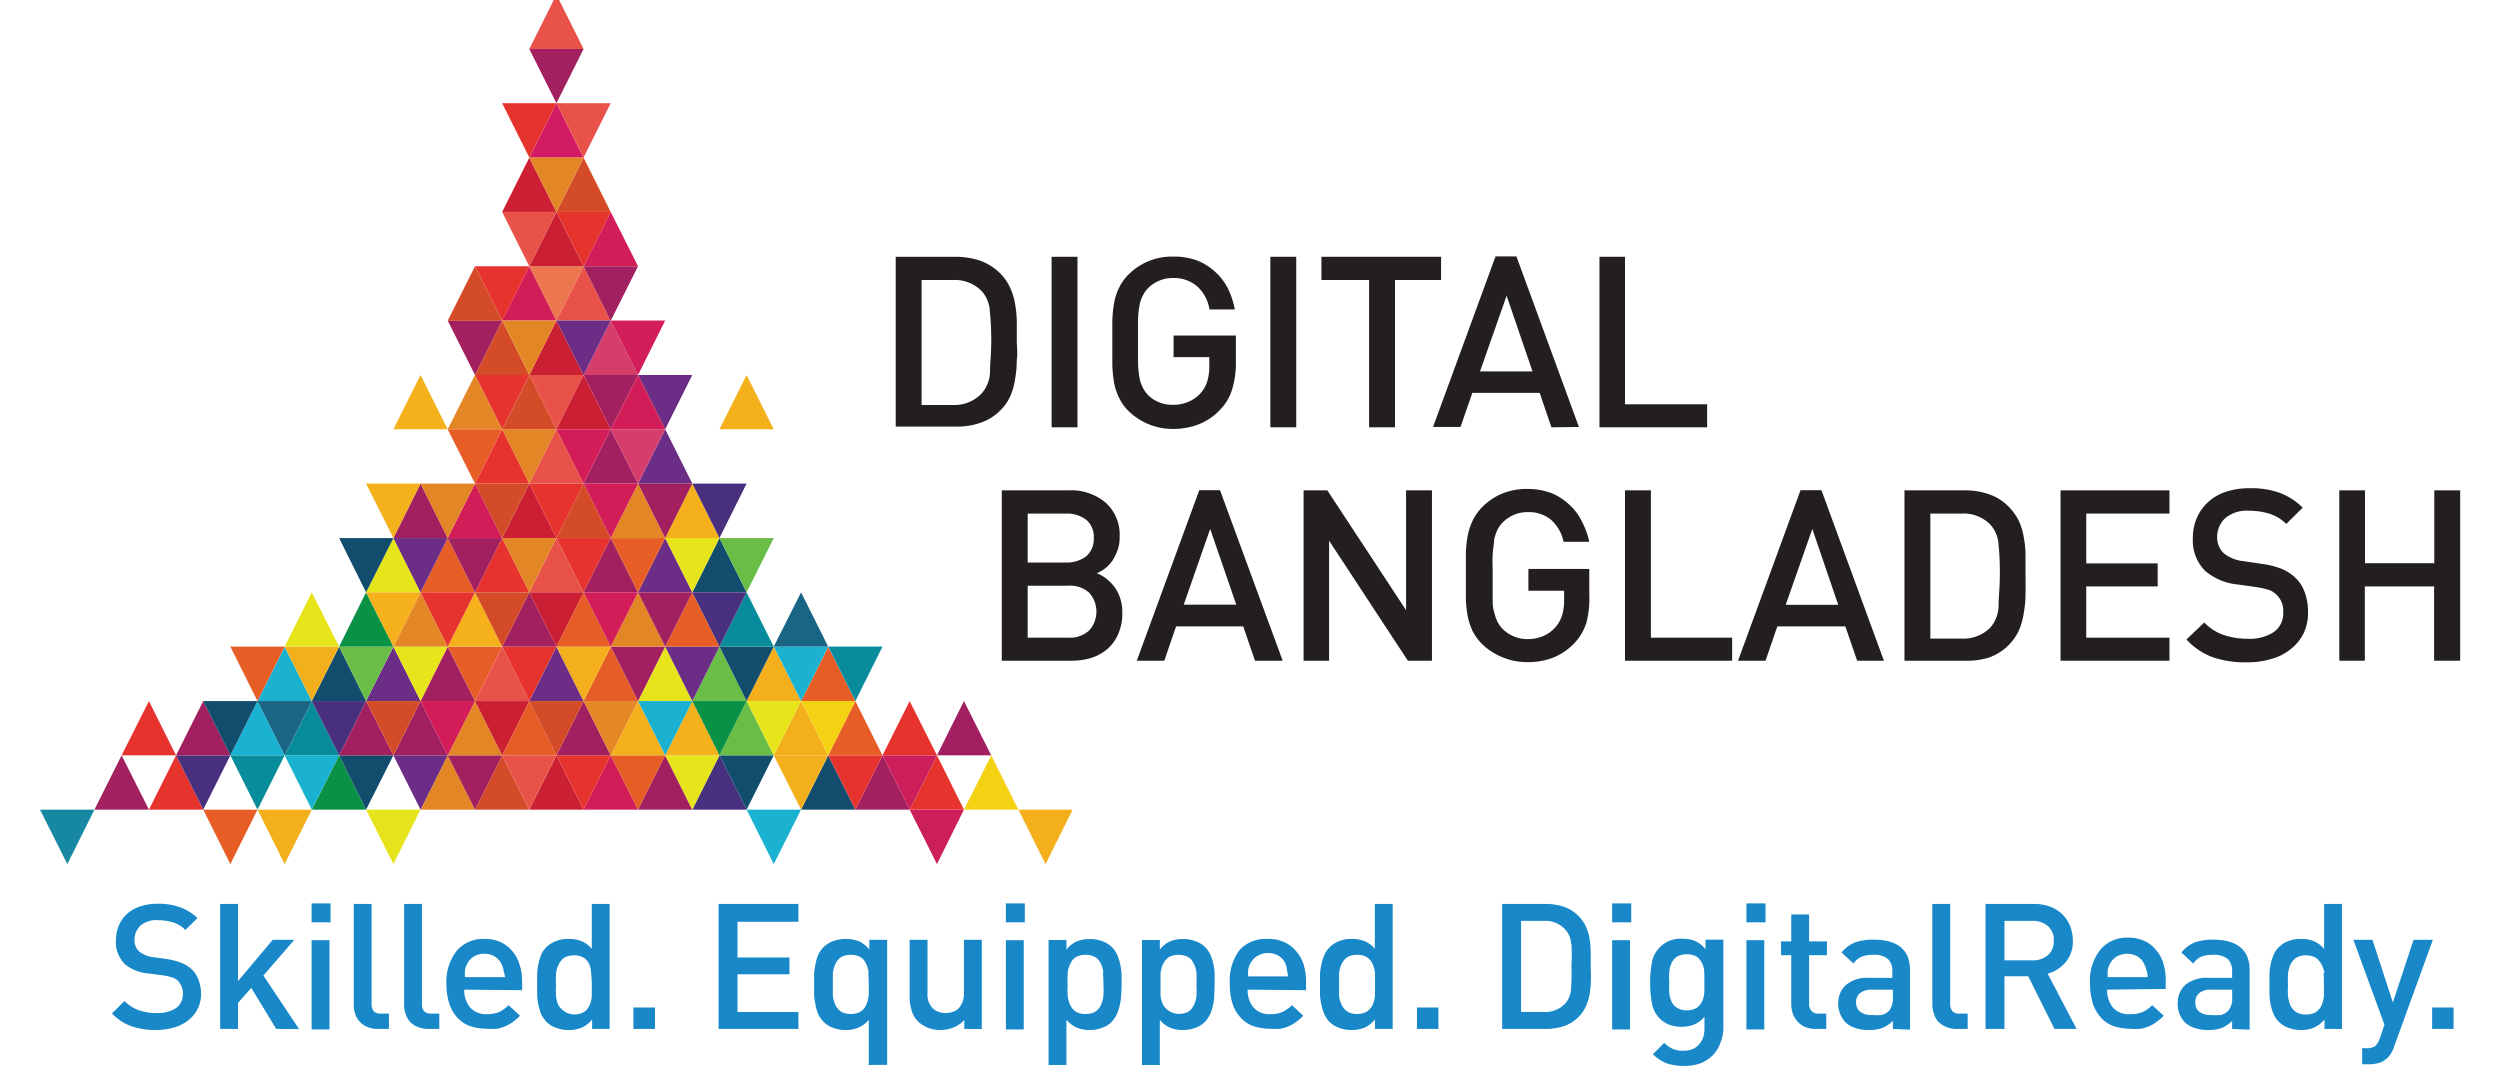 <svg id="Layer_1" data-name="Layer 1" xmlns="http://www.w3.org/2000/svg" viewBox="0 0 140 60"><defs><style>.cls-1{fill:#1788a1;}.cls-2{fill:#a21f60;}.cls-3{fill:#e6332e;}.cls-4{fill:#e65d25;}.cls-5{fill:#f4b01c;}.cls-6{fill:#099146;}.cls-7{fill:#e6e41a;}.cls-8{fill:#e38625;}.cls-9{fill:#d44c27;}.cls-10{fill:#cb2034;}.cls-11{fill:#d21d58;}.cls-12{fill:#48307e;}.cls-13{fill:#1bb2d1;}.cls-14{fill:#124d6e;}.cls-15{fill:#cc1e5a;}.cls-16{fill:#f3d214;}.cls-17{fill:#6abd46;}.cls-18{fill:#f4b11b;}.cls-19{fill:#e95249;}.cls-20{fill:#6c2d86;}.cls-21{fill:#088c9b;}.cls-22{fill:#1a6484;}.cls-23{fill:#d53d6a;}.cls-24{fill:#ec774f;}.cls-25{fill:#d31b65;}.cls-26{fill:#231f20;}.cls-27{fill:#1888c9;}</style></defs><polygon class="cls-1" points="3.77 48.39 3.77 48.39 2.24 45.34 5.29 45.34 3.77 48.39"/><polygon class="cls-2" points="6.81 42.3 6.81 42.3 8.34 45.34 5.29 45.34 6.81 42.3"/><polygon class="cls-3" points="9.86 42.3 9.86 42.3 11.38 45.34 8.34 45.34 9.86 42.3"/><polygon class="cls-4" points="12.9 48.39 12.9 48.39 11.38 45.34 14.42 45.34 12.9 48.39"/><polygon class="cls-5" points="15.94 48.39 15.94 48.39 14.42 45.34 17.46 45.34 15.94 48.39"/><polygon class="cls-6" points="18.99 42.3 18.99 42.3 20.5 45.34 17.46 45.34 18.99 42.3"/><polygon class="cls-7" points="22.03 48.39 22.03 48.39 20.5 45.34 23.55 45.34 22.03 48.39"/><polygon class="cls-8" points="25.07 42.3 25.07 42.3 26.6 45.34 23.55 45.34 25.07 42.3"/><polygon class="cls-9" points="28.12 42.3 28.12 42.3 29.64 45.34 26.6 45.34 28.12 42.3"/><polygon class="cls-10" points="31.16 42.3 31.16 42.3 32.68 45.34 29.64 45.34 31.16 42.3"/><polygon class="cls-11" points="34.2 42.3 34.2 42.3 35.73 45.34 32.68 45.34 34.2 42.3"/><polygon class="cls-2" points="37.25 42.3 37.25 42.3 38.77 45.34 35.73 45.34 37.25 42.3"/><polygon class="cls-12" points="40.29 42.3 40.29 42.3 41.81 45.34 38.77 45.34 40.29 42.3"/><polygon class="cls-13" points="43.33 48.39 43.33 48.39 41.81 45.34 44.86 45.34 43.33 48.39"/><polygon class="cls-14" points="46.38 42.3 46.38 42.3 47.9 45.34 44.86 45.34 46.38 42.3"/><polygon class="cls-2" points="49.42 42.3 49.42 42.3 50.94 45.34 47.9 45.34 49.42 42.3"/><polygon class="cls-15" points="52.47 48.39 52.47 48.39 50.94 45.34 53.98 45.34 52.47 48.39"/><polygon class="cls-3" points="52.47 42.3 52.47 42.3 53.98 45.34 50.94 45.34 52.47 42.3"/><polygon class="cls-16" points="55.51 42.3 55.51 42.3 57.03 45.34 53.98 45.34 55.51 42.3"/><polygon class="cls-5" points="58.55 48.39 58.55 48.39 57.03 45.34 60.07 45.34 58.55 48.39"/><polygon class="cls-2" points="53.98 39.26 53.98 39.26 52.47 42.3 55.51 42.3 53.98 39.26"/><polygon class="cls-15" points="50.94 45.34 50.94 45.34 52.47 42.3 49.42 42.3 50.94 45.34"/><polygon class="cls-3" points="50.94 39.26 50.94 39.26 49.42 42.3 52.47 42.3 50.94 39.26"/><polygon class="cls-3" points="47.9 45.34 47.9 45.34 49.42 42.3 46.38 42.3 47.9 45.34"/><polygon class="cls-4" points="47.9 39.26 47.9 39.26 46.38 42.3 49.42 42.3 47.9 39.26"/><polygon class="cls-5" points="44.86 45.34 44.86 45.34 46.38 42.3 43.33 42.3 44.86 45.34"/><polygon class="cls-5" points="44.86 39.26 44.86 39.26 43.33 42.3 46.38 42.3 44.86 39.26"/><polygon class="cls-14" points="41.81 45.34 41.81 45.34 43.33 42.3 40.29 42.3 41.81 45.34"/><polygon class="cls-17" points="41.81 39.26 41.81 39.26 40.29 42.3 43.33 42.3 41.81 39.26"/><polygon class="cls-7" points="38.77 45.34 38.77 45.34 40.29 42.3 37.25 42.3 38.77 45.34"/><polygon class="cls-18" points="38.77 39.26 38.77 39.26 37.25 42.3 40.29 42.3 38.77 39.26"/><polygon class="cls-4" points="35.73 45.34 35.73 45.34 37.25 42.3 34.2 42.3 35.73 45.34"/><polygon class="cls-5" points="35.73 39.26 35.73 39.26 34.2 42.3 37.25 42.3 35.73 39.26"/><polygon class="cls-3" points="32.68 45.34 32.68 45.34 34.2 42.3 31.16 42.3 32.68 45.34"/><polygon class="cls-2" points="32.68 39.26 32.68 39.26 31.16 42.3 34.2 42.3 32.68 39.26"/><polygon class="cls-19" points="29.64 45.34 29.64 45.34 31.16 42.3 28.12 42.3 29.64 45.34"/><polygon class="cls-4" points="29.64 39.26 29.64 39.26 28.12 42.3 31.16 42.3 29.64 39.26"/><polygon class="cls-2" points="26.6 45.34 26.6 45.34 28.12 42.3 25.07 42.3 26.6 45.34"/><polygon class="cls-8" points="26.6 39.26 26.6 39.26 25.07 42.3 28.12 42.3 26.6 39.26"/><polygon class="cls-20" points="23.55 45.34 23.55 45.34 25.07 42.3 22.03 42.3 23.55 45.34"/><polygon class="cls-2" points="23.55 39.26 23.55 39.26 22.03 42.3 25.07 42.3 23.55 39.26"/><polygon class="cls-14" points="20.5 45.34 20.5 45.34 22.03 42.3 18.99 42.3 20.5 45.34"/><polygon class="cls-2" points="20.5 39.26 20.5 39.26 18.99 42.3 22.03 42.3 20.5 39.26"/><polygon class="cls-13" points="17.46 45.34 17.46 45.34 18.99 42.3 15.94 42.3 17.46 45.34"/><polygon class="cls-21" points="17.46 39.26 17.46 39.26 15.94 42.3 18.99 42.3 17.46 39.26"/><polygon class="cls-21" points="14.42 45.34 14.42 45.34 15.94 42.3 12.9 42.3 14.42 45.34"/><polygon class="cls-13" points="14.42 39.26 14.42 39.26 12.9 42.3 15.94 42.3 14.42 39.26"/><polygon class="cls-12" points="11.38 45.34 11.38 45.34 12.9 42.3 9.86 42.3 11.38 45.34"/><polygon class="cls-2" points="11.38 39.26 11.38 39.26 9.86 42.3 12.9 42.3 11.38 39.26"/><polygon class="cls-3" points="8.34 39.26 8.34 39.26 6.81 42.3 9.86 42.3 8.34 39.26"/><polygon class="cls-4" points="46.38 36.22 46.38 36.22 47.9 39.26 44.86 39.26 46.38 36.22"/><polygon class="cls-16" points="46.38 42.3 46.38 42.3 44.86 39.26 47.9 39.26 46.38 42.3"/><polygon class="cls-5" points="43.33 36.22 43.33 36.22 44.86 39.26 41.81 39.26 43.33 36.22"/><polygon class="cls-7" points="43.33 42.3 43.33 42.3 41.81 39.26 44.86 39.26 43.33 42.3"/><polygon class="cls-17" points="40.29 36.22 40.29 36.22 41.81 39.26 38.77 39.26 40.29 36.22"/><polygon class="cls-6" points="40.29 42.3 40.29 42.3 38.77 39.26 41.81 39.26 40.29 42.3"/><polygon class="cls-7" points="37.25 36.22 37.25 36.22 38.77 39.26 35.73 39.26 37.25 36.22"/><polygon class="cls-13" points="37.25 42.3 37.25 42.3 35.73 39.26 38.77 39.26 37.25 42.3"/><polygon class="cls-4" points="34.2 36.22 34.2 36.22 35.73 39.26 32.68 39.26 34.2 36.22"/><polygon class="cls-8" points="34.2 42.3 34.2 42.3 32.68 39.26 35.73 39.26 34.2 42.3"/><polygon class="cls-20" points="31.16 36.22 31.16 36.22 32.68 39.26 29.64 39.26 31.16 36.22"/><polygon class="cls-9" points="31.16 42.3 31.16 42.3 29.64 39.26 32.68 39.26 31.16 42.3"/><polygon class="cls-19" points="28.12 36.22 28.12 36.22 29.64 39.26 26.6 39.26 28.12 36.22"/><polygon class="cls-10" points="28.12 42.3 28.12 42.3 26.6 39.26 29.64 39.26 28.12 42.3"/><polygon class="cls-2" points="25.07 36.22 25.07 36.22 26.6 39.26 23.55 39.26 25.07 36.22"/><polygon class="cls-11" points="25.07 42.3 25.07 42.3 23.55 39.26 26.6 39.26 25.07 42.3"/><polygon class="cls-20" points="22.03 36.22 22.03 36.22 23.55 39.26 20.5 39.26 22.03 36.22"/><polygon class="cls-9" points="22.03 42.3 22.03 42.3 20.5 39.26 23.55 39.26 22.03 42.3"/><polygon class="cls-14" points="18.99 36.22 18.99 36.22 20.5 39.26 17.46 39.26 18.99 36.22"/><polygon class="cls-12" points="18.99 42.3 18.99 42.3 17.46 39.26 20.5 39.26 18.99 42.3"/><polygon class="cls-13" points="15.94 36.22 15.94 36.22 17.46 39.26 14.42 39.26 15.94 36.22"/><polygon class="cls-22" points="15.94 42.3 15.94 42.3 14.42 39.26 17.46 39.26 15.94 42.3"/><polygon class="cls-14" points="12.9 42.3 12.9 42.3 11.38 39.26 14.42 39.26 12.9 42.3"/><polygon class="cls-4" points="14.42 39.26 14.42 39.26 12.9 36.21 15.94 36.21 14.42 39.26"/><polygon class="cls-5" points="17.46 39.26 17.46 39.26 15.94 36.21 18.99 36.21 17.46 39.26"/><polygon class="cls-7" points="17.46 33.17 17.46 33.17 18.99 36.21 15.94 36.21 17.46 33.17"/><polygon class="cls-17" points="20.5 39.26 20.5 39.26 18.99 36.21 22.03 36.21 20.5 39.26"/><polygon class="cls-6" points="20.5 33.17 20.5 33.17 22.03 36.21 18.99 36.21 20.5 33.17"/><polygon class="cls-7" points="23.55 39.26 23.55 39.26 22.03 36.21 25.07 36.21 23.55 39.26"/><polygon class="cls-8" points="23.55 33.17 23.55 33.17 25.07 36.21 22.03 36.21 23.55 33.17"/><polygon class="cls-4" points="26.6 39.26 26.6 39.26 25.07 36.21 28.12 36.21 26.6 39.26"/><polygon class="cls-18" points="26.6 33.17 26.6 33.17 28.12 36.21 25.07 36.21 26.6 33.17"/><polygon class="cls-3" points="29.64 39.26 29.64 39.26 28.12 36.21 31.16 36.21 29.64 39.26"/><polygon class="cls-2" points="29.64 33.17 29.64 33.17 31.16 36.21 28.12 36.21 29.64 33.17"/><polygon class="cls-5" points="32.68 39.26 32.68 39.26 31.16 36.21 34.2 36.21 32.68 39.26"/><polygon class="cls-4" points="32.68 33.17 32.68 33.17 34.2 36.21 31.16 36.21 32.68 33.17"/><polygon class="cls-2" points="35.73 39.26 35.73 39.26 34.2 36.21 37.25 36.21 35.73 39.26"/><polygon class="cls-8" points="35.73 33.17 35.73 33.17 37.25 36.21 34.2 36.21 35.73 33.17"/><polygon class="cls-20" points="38.77 39.26 38.77 39.26 37.25 36.21 40.29 36.21 38.77 39.26"/><polygon class="cls-4" points="38.77 33.17 38.77 33.17 40.29 36.21 37.25 36.21 38.77 33.17"/><polygon class="cls-14" points="41.81 39.26 41.81 39.26 40.29 36.21 43.33 36.21 41.81 39.26"/><polygon class="cls-21" points="41.81 33.17 41.81 33.17 43.33 36.21 40.29 36.21 41.81 33.17"/><polygon class="cls-13" points="44.86 39.26 44.86 39.26 43.33 36.21 46.38 36.21 44.86 39.26"/><polygon class="cls-22" points="44.86 33.17 44.86 33.17 46.38 36.21 43.33 36.21 44.86 33.17"/><polygon class="cls-21" points="47.9 39.26 47.9 39.26 46.38 36.21 49.42 36.21 47.9 39.26"/><polygon class="cls-7" points="22.03 30.13 22.03 30.13 20.5 33.17 23.55 33.17 22.03 30.13"/><polygon class="cls-18" points="22.03 36.21 22.03 36.21 23.55 33.17 20.5 33.17 22.03 36.21"/><polygon class="cls-4" points="25.07 30.13 25.07 30.13 23.55 33.17 26.6 33.17 25.07 30.13"/><polygon class="cls-3" points="25.07 36.21 25.07 36.21 26.6 33.17 23.55 33.17 25.07 36.21"/><polygon class="cls-3" points="28.12 30.13 28.12 30.13 26.6 33.17 29.64 33.17 28.12 30.13"/><polygon class="cls-9" points="28.12 36.21 28.12 36.21 29.64 33.17 26.6 33.17 28.12 36.21"/><polygon class="cls-19" points="31.16 30.13 31.16 30.13 29.64 33.17 32.68 33.17 31.16 30.13"/><polygon class="cls-10" points="31.16 36.21 31.16 36.21 32.68 33.17 29.64 33.17 31.16 36.21"/><polygon class="cls-2" points="34.2 30.13 34.2 30.13 32.68 33.17 35.73 33.17 34.2 30.13"/><polygon class="cls-11" points="34.2 36.21 34.2 36.21 35.73 33.17 32.68 33.17 34.2 36.21"/><polygon class="cls-20" points="37.25 30.13 37.25 30.13 35.73 33.17 38.77 33.17 37.25 30.13"/><polygon class="cls-2" points="37.25 36.21 37.25 36.21 38.77 33.17 35.73 33.17 37.25 36.21"/><polygon class="cls-14" points="40.29 30.13 40.29 30.13 38.77 33.17 41.81 33.17 40.29 30.13"/><polygon class="cls-12" points="40.29 36.21 40.29 36.21 41.81 33.17 38.77 33.17 40.29 36.21"/><polygon class="cls-3" points="28.12 24.04 28.12 24.04 26.6 21 29.64 21 28.12 24.04"/><polygon class="cls-9" points="28.12 17.95 28.12 17.95 29.64 21 26.6 21 28.12 17.95"/><polygon class="cls-19" points="31.16 24.04 31.16 24.04 29.64 21 32.68 21 31.16 24.04"/><polygon class="cls-10" points="31.16 17.95 31.16 17.95 32.68 21 29.64 21 31.16 17.95"/><polygon class="cls-2" points="34.2 24.04 34.2 24.04 32.68 21 35.73 21 34.2 24.04"/><polygon class="cls-23" points="34.2 17.95 34.2 17.95 35.73 21 32.68 21 34.2 17.95"/><polygon class="cls-20" points="37.25 24.04 37.25 24.04 35.73 21 38.77 21 37.25 24.04"/><polygon class="cls-2" points="26.6 21 26.6 21 28.12 17.95 25.07 17.95 26.6 21"/><polygon class="cls-11" points="29.64 14.91 29.64 14.91 28.12 17.95 31.16 17.95 29.64 14.91"/><polygon class="cls-8" points="29.64 21 29.64 21 31.16 17.95 28.12 17.95 29.64 21"/><polygon class="cls-19" points="32.68 14.91 32.68 14.91 31.16 17.95 34.2 17.95 32.68 14.91"/><polygon class="cls-20" points="32.68 21 32.68 21 34.2 17.95 31.16 17.95 32.68 21"/><polygon class="cls-11" points="35.73 21 35.73 21 37.25 17.95 34.2 17.95 35.73 21"/><polygon class="cls-17" points="41.81 33.17 41.81 33.17 43.33 30.13 40.29 30.13 41.81 33.17"/><polygon class="cls-7" points="38.77 33.17 38.77 33.17 40.29 30.13 37.25 30.13 38.77 33.17"/><polygon class="cls-18" points="38.77 27.08 38.77 27.08 37.25 30.13 40.29 30.13 38.77 27.08"/><polygon class="cls-4" points="35.73 33.17 35.73 33.17 37.25 30.13 34.2 30.13 35.73 33.17"/><polygon class="cls-8" points="35.73 27.08 35.73 27.08 34.2 30.13 37.25 30.13 35.73 27.08"/><polygon class="cls-3" points="32.68 33.17 32.68 33.17 34.2 30.13 31.16 30.13 32.68 33.17"/><polygon class="cls-9" points="32.68 27.08 32.68 27.08 31.16 30.13 34.2 30.13 32.68 27.08"/><polygon class="cls-8" points="29.64 33.17 29.64 33.17 31.16 30.13 28.12 30.13 29.64 33.17"/><polygon class="cls-10" points="29.64 27.08 29.64 27.08 28.12 30.13 31.16 30.13 29.64 27.08"/><polygon class="cls-2" points="26.6 33.17 26.6 33.17 28.12 30.13 25.07 30.13 26.6 33.17"/><polygon class="cls-11" points="26.6 27.08 26.6 27.08 25.07 30.13 28.12 30.13 26.6 27.08"/><polygon class="cls-20" points="23.55 33.17 23.55 33.17 25.07 30.13 22.03 30.13 23.55 33.17"/><polygon class="cls-2" points="23.55 27.08 23.55 27.08 22.03 30.13 25.07 30.13 23.55 27.08"/><polygon class="cls-14" points="20.5 33.17 20.5 33.17 22.03 30.13 18.99 30.13 20.5 33.17"/><polygon class="cls-18" points="22.03 30.13 22.03 30.13 23.55 27.08 20.5 27.08 22.03 30.13"/><polygon class="cls-8" points="25.07 30.13 25.07 30.13 26.6 27.08 23.55 27.08 25.07 30.13"/><polygon class="cls-3" points="28.12 24.04 28.12 24.04 26.6 27.08 29.64 27.08 28.12 24.04"/><polygon class="cls-9" points="28.12 30.13 28.12 30.13 29.64 27.08 26.6 27.08 28.12 30.13"/><polygon class="cls-19" points="31.16 24.04 31.16 24.04 29.64 27.08 32.68 27.08 31.16 24.04"/><polygon class="cls-3" points="31.16 30.13 31.16 30.13 32.68 27.08 29.64 27.08 31.16 30.13"/><polygon class="cls-2" points="34.2 24.04 34.2 24.04 32.68 27.08 35.73 27.08 34.2 24.04"/><polygon class="cls-11" points="34.2 30.13 34.2 30.13 35.73 27.08 32.68 27.08 34.2 30.13"/><polygon class="cls-20" points="37.25 24.04 37.25 24.04 35.73 27.08 38.77 27.08 37.25 24.04"/><polygon class="cls-2" points="37.25 30.13 37.25 30.13 38.77 27.08 35.73 27.08 37.25 30.13"/><polygon class="cls-12" points="40.29 30.13 40.29 30.13 41.81 27.08 38.77 27.08 40.29 30.13"/><polygon class="cls-18" points="23.55 21 23.55 21 25.07 24.04 22.03 24.04 23.55 21"/><polygon class="cls-18" points="41.81 21 41.81 21 43.33 24.04 40.29 24.04 41.81 21"/><polygon class="cls-4" points="26.6 27.08 26.6 27.08 25.07 24.04 28.12 24.04 26.6 27.08"/><polygon class="cls-8" points="26.6 21 26.6 21 28.12 24.04 25.07 24.04 26.6 21"/><polygon class="cls-8" points="29.64 27.08 29.64 27.08 28.12 24.04 31.16 24.04 29.64 27.08"/><polygon class="cls-9" points="29.64 21 29.64 21 31.16 24.04 28.12 24.04 29.64 21"/><polygon class="cls-11" points="32.68 27.08 32.68 27.08 31.16 24.04 34.2 24.04 32.68 27.08"/><polygon class="cls-10" points="32.68 21 32.68 21 34.2 24.04 31.16 24.04 32.68 21"/><polygon class="cls-23" points="35.73 27.08 35.73 27.08 34.2 24.04 37.25 24.04 35.73 27.08"/><polygon class="cls-11" points="35.73 21 35.73 21 37.25 24.04 34.2 24.04 35.73 21"/><polygon class="cls-3" points="28.12 17.96 28.12 17.96 26.6 14.91 29.64 14.91 28.12 17.96"/><polygon class="cls-9" points="26.6 14.91 26.6 14.91 28.12 17.96 25.07 17.96 26.6 14.91"/><polygon class="cls-24" points="31.16 17.96 31.16 17.96 29.64 14.91 32.68 14.91 31.16 17.96"/><polygon class="cls-10" points="31.16 11.87 31.16 11.87 32.68 14.91 29.64 14.91 31.16 11.87"/><polygon class="cls-2" points="34.2 17.96 34.2 17.96 32.68 14.91 35.73 14.91 34.2 17.96"/><polygon class="cls-11" points="34.2 11.87 34.2 11.87 35.73 14.91 32.68 14.91 34.2 11.87"/><polygon class="cls-3" points="32.68 14.91 32.68 14.91 34.2 11.87 31.16 11.87 32.68 14.91"/><polygon class="cls-9" points="32.68 8.83 32.68 8.83 31.16 11.87 34.2 11.87 32.68 8.83"/><polygon class="cls-19" points="29.64 14.91 29.64 14.91 31.16 11.87 28.12 11.87 29.64 14.91"/><polygon class="cls-10" points="29.64 8.83 29.64 8.83 28.12 11.87 31.16 11.87 29.64 8.83"/><polygon class="cls-25" points="31.16 5.78 31.16 5.78 32.68 8.83 29.64 8.83 31.16 5.78"/><polygon class="cls-8" points="31.16 11.87 31.16 11.87 29.64 8.83 32.68 8.83 31.16 11.87"/><polygon class="cls-3" points="29.64 8.82 29.64 8.82 28.12 5.78 31.16 5.78 29.64 8.82"/><polygon class="cls-19" points="32.68 8.82 32.68 8.82 31.16 5.78 34.2 5.78 32.68 8.82"/><polygon class="cls-19" points="31.16 -0.3 31.16 -0.3 29.64 2.74 32.68 2.74 31.16 -0.3"/><polygon class="cls-2" points="31.16 5.78 31.16 5.78 32.68 2.74 29.64 2.74 31.16 5.78"/><path class="cls-26" d="M62.63,35.48a2.29,2.29,0,0,1-.59.84,2.59,2.59,0,0,1-.92.52A3.82,3.82,0,0,1,60,37H56.1V27.46h3.72a3,3,0,0,1,2.11.7,2.42,2.42,0,0,1,.77,1.91,2.09,2.09,0,0,1-.11.72,3.34,3.34,0,0,1-.29.6,2.16,2.16,0,0,1-.41.44,2.26,2.26,0,0,1-.47.27,2.17,2.17,0,0,1,.53.3,2.57,2.57,0,0,1,.46.47,2.19,2.19,0,0,1,.32.63,2.55,2.55,0,0,1,.12.81A2.87,2.87,0,0,1,62.63,35.48Zm-1.8-6.37a1.77,1.77,0,0,0-1.13-.35H57.55V31.5H59.7a1.77,1.77,0,0,0,1.13-.35,1.26,1.26,0,0,0,.42-1A1.24,1.24,0,0,0,60.83,29.11ZM61,33.2a1.58,1.58,0,0,0-1.17-.4H57.55v2.91h2.28A1.59,1.59,0,0,0,61,35.3a1.58,1.58,0,0,0,0-2.1Z"/><path class="cls-26" d="M70.28,37l-.66-1.92H65.86L65.2,37H63.66l3.5-9.55h1.16L71.83,37Zm-2.51-7.38-1.48,4.24h2.94Z"/><path class="cls-26" d="M78.84,37l-4.41-6.72V37H73V27.46h1.33l4.41,6.71V27.46h1.45V37Z"/><path class="cls-26" d="M88.84,34.87A3,3,0,0,1,88.18,36a3.41,3.41,0,0,1-1.21.83,3.89,3.89,0,0,1-1.42.25,3.65,3.65,0,0,1-1.38-.26A3.57,3.57,0,0,1,83,36.07a2.86,2.86,0,0,1-.54-.74,3.59,3.59,0,0,1-.27-.84,6.07,6.07,0,0,1-.1-1c0-.36,0-.78,0-1.23s0-.87,0-1.25a6.17,6.17,0,0,1,.1-1,3.59,3.59,0,0,1,.27-.84A2.86,2.86,0,0,1,83,28.4a3.48,3.48,0,0,1,1.12-.76,3.66,3.66,0,0,1,1.39-.26,3.84,3.84,0,0,1,1.36.23,3.26,3.26,0,0,1,1,.64,3.11,3.11,0,0,1,.71.94A4.44,4.44,0,0,1,89,30.34H87.56a2.28,2.28,0,0,0-.7-1.23,1.93,1.93,0,0,0-1.31-.43,1.86,1.86,0,0,0-.79.16,2,2,0,0,0-.62.43,1.69,1.69,0,0,0-.29.41,2.73,2.73,0,0,0-.18.55c0,.22-.06.49-.08.8s0,.72,0,1.21,0,.88,0,1.21,0,.59.08.8a2.53,2.53,0,0,0,.18.55,1.69,1.69,0,0,0,.29.41,1.79,1.79,0,0,0,.62.42,1.86,1.86,0,0,0,.79.16,2.29,2.29,0,0,0,.87-.17,2,2,0,0,0,.69-.5,1.93,1.93,0,0,0,.37-.67,3,3,0,0,0,.11-.83v-.54h-2V31.86H89v1.46A5.31,5.31,0,0,1,88.84,34.87Z"/><path class="cls-26" d="M91,37V27.46h1.45v8.25H97V37Z"/><path class="cls-26" d="M104,37l-.66-1.92H99.53L98.87,37H97.33l3.5-9.55H102L105.5,37Zm-2.51-7.38L100,33.87h2.94Z"/><path class="cls-26" d="M113.43,33.23a6.12,6.12,0,0,1-.09,1.05,4.11,4.11,0,0,1-.27,1,2.93,2.93,0,0,1-1.68,1.54A4.09,4.09,0,0,1,110,37h-3.35V27.46H110a4.09,4.09,0,0,1,1.39.22,2.76,2.76,0,0,1,1.08.68,3,3,0,0,1,.6.84,3.76,3.76,0,0,1,.27.94,5.36,5.36,0,0,1,.09,1c0,.34,0,.69,0,1S113.44,32.87,113.43,33.23Zm-1.51-2.73a1.86,1.86,0,0,0-.44-1.1,2.09,2.09,0,0,0-1.62-.64H108.1v7h1.76a2.09,2.09,0,0,0,1.62-.64,1.94,1.94,0,0,0,.44-1.16c0-.5.07-1.08.07-1.74A15.6,15.6,0,0,0,111.92,30.5Z"/><path class="cls-26" d="M115.39,37V27.46h6.1v1.3h-4.66v2.79h4v1.29h-4v2.87h4.66V37Z"/><path class="cls-26" d="M129,35.47a2.56,2.56,0,0,1-.72.88,2.9,2.9,0,0,1-1.08.55,4.65,4.65,0,0,1-1.38.19,5.62,5.62,0,0,1-1.89-.28,3.79,3.79,0,0,1-1.49-1l1-.95a2.69,2.69,0,0,0,1.12.71,4.16,4.16,0,0,0,1.32.2,2.44,2.44,0,0,0,1.46-.38,1.27,1.27,0,0,0,.52-1.09,1.24,1.24,0,0,0-.38-1,1.19,1.19,0,0,0-.4-.26,4.61,4.61,0,0,0-.65-.15l-1.12-.16a3.28,3.28,0,0,1-1.82-.76,2.41,2.41,0,0,1-.69-1.83,2.78,2.78,0,0,1,.22-1.13,2.57,2.57,0,0,1,.63-.89,2.74,2.74,0,0,1,1-.58,4.24,4.24,0,0,1,1.34-.2,4.77,4.77,0,0,1,1.65.25,3.66,3.66,0,0,1,1.31.84l-.92.91a2.39,2.39,0,0,0-1-.59,4,4,0,0,0-1.12-.15,1.86,1.86,0,0,0-1.3.42,1.44,1.44,0,0,0-.45,1.07,1.13,1.13,0,0,0,.1.49,1.05,1.05,0,0,0,.27.4,2.07,2.07,0,0,0,1.07.44l1.09.16a4.71,4.71,0,0,1,1.07.27,2.43,2.43,0,0,1,.71.44,2.05,2.05,0,0,1,.58.84,3.1,3.1,0,0,1,.2,1.12A2.68,2.68,0,0,1,129,35.47Z"/><path class="cls-26" d="M136.31,37V32.84h-3.88V37H131V27.46h1.44v4.08h3.88V27.46h1.45V37Z"/><path class="cls-27" d="M11.07,56.49a1.83,1.83,0,0,1-.53.65,2.35,2.35,0,0,1-.79.4,3.57,3.57,0,0,1-1,.14,4.15,4.15,0,0,1-1.39-.21,2.73,2.73,0,0,1-1.09-.72l.7-.69a2.26,2.26,0,0,0,.82.52,3,3,0,0,0,1,.15,1.82,1.82,0,0,0,1.07-.28.94.94,0,0,0,.38-.79,1,1,0,0,0-.28-.74.92.92,0,0,0-.3-.18,3,3,0,0,0-.47-.11l-.82-.11A2.4,2.4,0,0,1,7,54a1.74,1.74,0,0,1-.51-1.34,2.22,2.22,0,0,1,.16-.82,1.83,1.83,0,0,1,.46-.66,2,2,0,0,1,.74-.42,3,3,0,0,1,1-.15,3.42,3.42,0,0,1,1.21.19,2.78,2.78,0,0,1,1,.61l-.68.67a1.59,1.59,0,0,0-.7-.43,3.06,3.06,0,0,0-.82-.12,1.37,1.37,0,0,0-1,.31,1.11,1.11,0,0,0-.27,1.15,1.08,1.08,0,0,0,.2.29,1.55,1.55,0,0,0,.79.32l.8.11a4.05,4.05,0,0,1,.78.21,1.87,1.87,0,0,1,.53.32,1.49,1.49,0,0,1,.42.62,2.14,2.14,0,0,1,.15.82A1.84,1.84,0,0,1,11.07,56.49Z"/><path class="cls-27" d="M15.47,57.62l-1.4-2.3-.74.84v1.46h-1v-7h1v4.32l1.94-2.31h1.21l-1.73,2,2,3Z"/><path class="cls-27" d="M17.45,51.65V50.59h1.06v1.06Zm0,6v-5h1v5Z"/><path class="cls-27" d="M21.18,57.62a1.46,1.46,0,0,1-.62-.12,1.09,1.09,0,0,1-.42-.29,1.07,1.07,0,0,1-.25-.44,1.57,1.57,0,0,1-.08-.52V50.62h1v5.56a.7.7,0,0,0,.11.44.51.51,0,0,0,.42.14h.44v.86Z"/><path class="cls-27" d="M24,57.62a1.49,1.49,0,0,1-.62-.12,1.21,1.21,0,0,1-.43-.29,1.34,1.34,0,0,1-.24-.44,1.57,1.57,0,0,1-.08-.52V50.62h1v5.56a.7.7,0,0,0,.11.44.52.52,0,0,0,.42.14h.44v.86Z"/><path class="cls-27" d="M26,55.42a1.49,1.49,0,0,0,.33,1,1.16,1.16,0,0,0,.94.37,1.71,1.71,0,0,0,.69-.12,2.07,2.07,0,0,0,.52-.38l.64.59a2.37,2.37,0,0,1-.39.34,1.58,1.58,0,0,1-.42.24,1.73,1.73,0,0,1-.47.15,3.42,3.42,0,0,1-.59,0,3.12,3.12,0,0,1-.88-.13,1.81,1.81,0,0,1-.71-.44,2.15,2.15,0,0,1-.48-.78A3.55,3.55,0,0,1,25,55.12a2.8,2.8,0,0,1,.58-1.88,1.94,1.94,0,0,1,1.54-.66,2.16,2.16,0,0,1,.9.17,1.93,1.93,0,0,1,.66.5,2,2,0,0,1,.41.75,3,3,0,0,1,.15,1v.45Zm2.21-1.07a1.58,1.58,0,0,0-.1-.31,1,1,0,0,0-.38-.46,1.07,1.07,0,0,0-.61-.17,1.12,1.12,0,0,0-.61.17,1,1,0,0,0-.38.46.82.82,0,0,0-.09.31,1.82,1.82,0,0,0,0,.37h2.25A3,3,0,0,0,28.19,54.35Z"/><path class="cls-27" d="M33.16,57.62v-.53a1.61,1.61,0,0,1-.59.46,1.86,1.86,0,0,1-.73.13,1.92,1.92,0,0,1-.69-.12,1.39,1.39,0,0,1-.53-.32,1.88,1.88,0,0,1-.31-.43,4.64,4.64,0,0,1-.16-.53,3.7,3.7,0,0,1-.07-.57c0-.21,0-.4,0-.59s0-.38,0-.57a3.42,3.42,0,0,1,.07-.57,4.1,4.1,0,0,1,.16-.53,1.53,1.53,0,0,1,.31-.43,1.39,1.39,0,0,1,.53-.32,1.65,1.65,0,0,1,.68-.12,1.82,1.82,0,0,1,.72.12,1.41,1.41,0,0,1,.59.44V50.62h1v7Zm-.06-3.13A1.32,1.32,0,0,0,33,54a.81.81,0,0,0-.31-.37,1.08,1.08,0,0,0-.54-.13,1.09,1.09,0,0,0-.55.13,1,1,0,0,0-.31.37,1.32,1.32,0,0,0-.15.52,4.26,4.26,0,0,0,0,.63,4.4,4.4,0,0,0,0,.64,1.43,1.43,0,0,0,.15.53,1.06,1.06,0,0,0,1.4.36.83.83,0,0,0,.31-.36,1.43,1.43,0,0,0,.14-.53c0-.2,0-.42,0-.64A6.26,6.26,0,0,0,33.1,54.49Z"/><path class="cls-27" d="M35.47,57.62v-1.2h1.21v1.2Z"/><path class="cls-27" d="M40.24,57.62v-7h4.47v1H41.3v2h2.91v.94H41.3v2.11h3.41v.95Z"/><path class="cls-27" d="M48.65,59.64V57.11a1.43,1.43,0,0,1-.59.44,1.8,1.8,0,0,1-.71.13,1.88,1.88,0,0,1-.69-.12,1.35,1.35,0,0,1-.52-.32,1.62,1.62,0,0,1-.31-.43,2.49,2.49,0,0,1-.16-.53,3.72,3.72,0,0,1-.08-.57c0-.21,0-.4,0-.59s0-.38,0-.57a3.4,3.4,0,0,1,.08-.57,2.33,2.33,0,0,1,.16-.53,1.46,1.46,0,0,1,.83-.75,2.13,2.13,0,0,1,1.41,0,1.53,1.53,0,0,1,.61.47v-.54h1v7Zm0-5.15a1.78,1.78,0,0,0-.15-.52.81.81,0,0,0-.31-.37,1.08,1.08,0,0,0-.54-.13,1.09,1.09,0,0,0-.55.13.87.87,0,0,0-.31.37,1.52,1.52,0,0,0-.15.52q0,.3,0,.63c0,.22,0,.44,0,.64a1.65,1.65,0,0,0,.15.53.9.9,0,0,0,.31.36,1,1,0,0,0,.55.13,1,1,0,0,0,.54-.13.83.83,0,0,0,.31-.36,2,2,0,0,0,.15-.53c0-.2,0-.42,0-.64S48.64,54.69,48.62,54.49Z"/><path class="cls-27" d="M54,57.62v-.5a1.59,1.59,0,0,1-.61.42,1.92,1.92,0,0,1-.72.14,1.78,1.78,0,0,1-1.23-.45,1.48,1.48,0,0,1-.39-.64,2.65,2.65,0,0,1-.11-.77V52.63h1v3a1.08,1.08,0,0,0,.3.84,1,1,0,0,0,.71.26,1.23,1.23,0,0,0,.39-.06.83.83,0,0,0,.34-.2,1.23,1.23,0,0,0,.22-.35,1.48,1.48,0,0,0,.08-.49v-3h1v5Z"/><path class="cls-27" d="M56.33,51.65V50.59h1.06v1.06Zm0,6v-5h1v5Z"/><path class="cls-27" d="M62.79,55.71a3.72,3.72,0,0,1-.08.57,3.27,3.27,0,0,1-.17.53,1.84,1.84,0,0,1-.3.43,1.39,1.39,0,0,1-.53.32,1.83,1.83,0,0,1-.68.12,1.78,1.78,0,0,1-.72-.13,1.65,1.65,0,0,1-.59-.44v2.53h-1v-7h1v.54a1.5,1.5,0,0,1,.6-.47,1.78,1.78,0,0,1,.72-.12,1.73,1.73,0,0,1,.69.12,1.47,1.47,0,0,1,.53.32,1.5,1.5,0,0,1,.3.43,3,3,0,0,1,.17.53,3.4,3.4,0,0,1,.08.57c0,.19,0,.39,0,.57S62.8,55.5,62.79,55.71Zm-1-1.22a1.52,1.52,0,0,0-.14-.52.87.87,0,0,0-.31-.37,1.12,1.12,0,0,0-.55-.13,1.15,1.15,0,0,0-.55.13.85.85,0,0,0-.3.37,1.32,1.32,0,0,0-.15.52,4.26,4.26,0,0,0,0,.63,4.4,4.4,0,0,0,0,.64,1.43,1.43,0,0,0,.15.53.88.88,0,0,0,.3.36,1,1,0,0,0,.55.13,1,1,0,0,0,.55-.13.9.9,0,0,0,.31-.36,1.65,1.65,0,0,0,.14-.53,4.43,4.43,0,0,0,0-.64A4.29,4.29,0,0,0,61.76,54.49Z"/><path class="cls-27" d="M68,55.71a2.78,2.78,0,0,1-.07.57,2.52,2.52,0,0,1-.17.53,1.84,1.84,0,0,1-.3.43,1.43,1.43,0,0,1-.52.32,1.92,1.92,0,0,1-.69.12,1.78,1.78,0,0,1-.72-.13,1.47,1.47,0,0,1-.58-.44v2.53h-1v-7h1v.54a1.48,1.48,0,0,1,.59-.47,1.75,1.75,0,0,1,.72-.12,1.73,1.73,0,0,1,.69.12,1.39,1.39,0,0,1,.53.32,1.5,1.5,0,0,1,.3.43,2.34,2.34,0,0,1,.17.53,2.62,2.62,0,0,1,.07.57c0,.19,0,.39,0,.57S68,55.5,68,55.71Zm-1-1.22a1.18,1.18,0,0,0-.15-.52.79.79,0,0,0-.3-.37,1.23,1.23,0,0,0-1.1,0,1,1,0,0,0-.31.37,1.78,1.78,0,0,0-.15.52c0,.2,0,.41,0,.63s0,.44,0,.64a2,2,0,0,0,.15.53,1.07,1.07,0,0,0,1.41.36.81.81,0,0,0,.3-.36,1.26,1.26,0,0,0,.15-.53,4.43,4.43,0,0,0,0-.64A4.29,4.29,0,0,0,67,54.49Z"/><path class="cls-27" d="M69.87,55.42a1.44,1.44,0,0,0,.33,1,1.14,1.14,0,0,0,.93.37,1.64,1.64,0,0,0,.69-.12,2.11,2.11,0,0,0,.53-.38l.63.59a2.37,2.37,0,0,1-.39.34,1.52,1.52,0,0,1-.41.24,1.8,1.8,0,0,1-.48.15,3.39,3.39,0,0,1-.58,0,3.06,3.06,0,0,1-.88-.13,1.74,1.74,0,0,1-.71-.44,2,2,0,0,1-.49-.78,3.57,3.57,0,0,1-.17-1.21,2.8,2.8,0,0,1,.57-1.88A2,2,0,0,1,71,52.58a2.13,2.13,0,0,1,.9.17,1.87,1.87,0,0,1,.67.5A2.17,2.17,0,0,1,73,54a3.29,3.29,0,0,1,.14,1v.45Zm2.2-1.07A1.11,1.11,0,0,0,72,54a1,1,0,0,0-.37-.46,1.1,1.1,0,0,0-.62-.17,1.08,1.08,0,0,0-.6.17A.94.94,0,0,0,70,54a.86.86,0,0,0-.1.31,1.9,1.9,0,0,0,0,.37h2.24A3,3,0,0,0,72.07,54.35Z"/><path class="cls-27" d="M77,57.62v-.53a1.61,1.61,0,0,1-.59.46,1.81,1.81,0,0,1-.72.13,1.92,1.92,0,0,1-.69-.12,1.38,1.38,0,0,1-.83-.75,2.52,2.52,0,0,1-.17-.53,3.72,3.72,0,0,1-.08-.57c0-.21,0-.4,0-.59s0-.38,0-.57A3.4,3.4,0,0,1,74,54a2.34,2.34,0,0,1,.17-.53,1.19,1.19,0,0,1,.3-.43A1.43,1.43,0,0,1,75,52.7a1.7,1.7,0,0,1,.69-.12,1.73,1.73,0,0,1,.71.12,1.35,1.35,0,0,1,.59.44V50.62h1v7ZM77,54.49a1.52,1.52,0,0,0-.14-.52.89.89,0,0,0-.32-.37,1.05,1.05,0,0,0-.54-.13,1,1,0,0,0-.54.13.89.89,0,0,0-.32.37,1.32,1.32,0,0,0-.15.52q0,.3,0,.63c0,.22,0,.44,0,.64a1.43,1.43,0,0,0,.15.53.93.93,0,0,0,.32.36.94.94,0,0,0,.54.13,1,1,0,0,0,.54-.13.93.93,0,0,0,.32-.36,1.65,1.65,0,0,0,.14-.53c0-.2,0-.42,0-.64S77,54.69,77,54.49Z"/><path class="cls-27" d="M79.35,57.62v-1.2h1.2v1.2Z"/><path class="cls-27" d="M89.09,54.85a6.48,6.48,0,0,1-.06.77,3,3,0,0,1-.21.71,2,2,0,0,1-.43.63,2.13,2.13,0,0,1-.8.5,3.19,3.19,0,0,1-1,.16H84.12v-7h2.46a3.19,3.19,0,0,1,1,.16,2.13,2.13,0,0,1,.8.5,2.06,2.06,0,0,1,.43.61,2.89,2.89,0,0,1,.21.69,6,6,0,0,1,.06.73c0,.25,0,.5,0,.76S89.1,54.58,89.09,54.85Zm-1.11-2a1.24,1.24,0,0,0-.33-.8,1.48,1.48,0,0,0-1.18-.48H85.18v5.1h1.29a1.51,1.51,0,0,0,1.18-.47,1.32,1.32,0,0,0,.33-.86A11.76,11.76,0,0,0,88,54.07,10.31,10.31,0,0,0,88,52.85Z"/><path class="cls-27" d="M90.28,51.65V50.59h1.07v1.06Zm0,6v-5h1v5Z"/><path class="cls-27" d="M96.33,58.43a1.86,1.86,0,0,1-.42.67,2.05,2.05,0,0,1-.67.44,2.54,2.54,0,0,1-.9.15,3.1,3.1,0,0,1-1-.14,2.48,2.48,0,0,1-.78-.51l.64-.64a1.65,1.65,0,0,0,.46.33,1.41,1.41,0,0,0,.62.11,1.25,1.25,0,0,0,.53-.1,1,1,0,0,0,.36-.28,1.31,1.31,0,0,0,.22-.4,1.91,1.91,0,0,0,.06-.48v-.64a1.52,1.52,0,0,1-.6.44,1.92,1.92,0,0,1-.69.12,2.06,2.06,0,0,1-.68-.11,1.66,1.66,0,0,1-.51-.33,1.54,1.54,0,0,1-.46-.88,5.73,5.73,0,0,1-.1-1.15,5.86,5.86,0,0,1,.1-1.15A1.58,1.58,0,0,1,93,53a1.6,1.6,0,0,1,1.2-.43,1.8,1.8,0,0,1,.71.12,1.57,1.57,0,0,1,.6.47v-.54h1v5A2.24,2.24,0,0,1,96.33,58.43Zm-.89-4a1.32,1.32,0,0,0-.13-.5,1,1,0,0,0-.3-.36,1.12,1.12,0,0,0-.55-.13,1.05,1.05,0,0,0-.54.13.83.83,0,0,0-.31.36,1.32,1.32,0,0,0-.13.5,3.77,3.77,0,0,0,0,.58,3.69,3.69,0,0,0,0,.58,1.32,1.32,0,0,0,.13.5.76.76,0,0,0,.31.35,1,1,0,0,0,.54.14,1,1,0,0,0,.55-.14.86.86,0,0,0,.3-.35,1.32,1.32,0,0,0,.13-.5,5.46,5.46,0,0,0,0-.58A5.65,5.65,0,0,0,95.44,54.46Z"/><path class="cls-27" d="M97.8,51.65V50.59h1.07v1.06Zm0,6v-5h1v5Z"/><path class="cls-27" d="M101.68,57.62a1.41,1.41,0,0,1-.61-.12,1.1,1.1,0,0,1-.42-.31,1.5,1.5,0,0,1-.26-.44,1.81,1.81,0,0,1-.08-.51V53.49h-.57v-.77h.57V51.21h1v1.51h1v.77h-1v2.69a.6.6,0,0,0,.13.43.48.48,0,0,0,.42.15h.41v.86Z"/><path class="cls-27" d="M106,57.62v-.45a1.85,1.85,0,0,1-.58.39,2,2,0,0,1-.75.12,2.26,2.26,0,0,1-.79-.12,1.33,1.33,0,0,1-.55-.33,1.52,1.52,0,0,1-.39-1.07,1.36,1.36,0,0,1,.43-1,1.84,1.84,0,0,1,1.29-.4h1.31v-.35a.9.9,0,0,0-.25-.71,1.21,1.21,0,0,0-.83-.23,1.59,1.59,0,0,0-.65.11,1,1,0,0,0-.44.38l-.67-.62a1.84,1.84,0,0,1,.77-.57,3,3,0,0,1,1-.15c1.37,0,2.06.57,2.06,1.71v3.33Zm0-2.2h-1.16a1,1,0,0,0-.67.19.65.65,0,0,0-.23.53.63.63,0,0,0,.23.52,1.06,1.06,0,0,0,.69.18,2.53,2.53,0,0,0,.5,0,.81.81,0,0,0,.43-.24,1.07,1.07,0,0,0,.21-.74Z"/><path class="cls-27" d="M109.59,57.62a1.46,1.46,0,0,1-.62-.12,1.3,1.3,0,0,1-.43-.29,1.18,1.18,0,0,1-.24-.44,1.58,1.58,0,0,1-.09-.52V50.62h1v5.56a.7.7,0,0,0,.12.44.5.5,0,0,0,.42.14h.44v.86Z"/><path class="cls-27" d="M115.05,57.62l-1.47-2.95h-1.33v2.95h-1.06v-7h2.71a2.57,2.57,0,0,1,.9.15,2.11,2.11,0,0,1,.68.42,2,2,0,0,1,.44.65,2.27,2.27,0,0,1,.16.83,1.8,1.8,0,0,1-.41,1.22,2.09,2.09,0,0,1-1,.64l1.62,3.09Zm-.37-5.76a1.26,1.26,0,0,0-.86-.29h-1.57v2.21h1.57a1.26,1.26,0,0,0,.86-.29,1,1,0,0,0,.33-.81A1,1,0,0,0,114.68,51.86Z"/><path class="cls-27" d="M118,55.42a1.54,1.54,0,0,0,.32,1,1.19,1.19,0,0,0,1,.37,1.66,1.66,0,0,0,.68-.12,1.77,1.77,0,0,0,.52-.38l.65.59a2.41,2.41,0,0,1-.4.34,1.63,1.63,0,0,1-.4.24,2.13,2.13,0,0,1-.49.15,3.42,3.42,0,0,1-.59,0,3.1,3.1,0,0,1-.87-.13,1.78,1.78,0,0,1-.72-.44,2.3,2.3,0,0,1-.48-.78,3.81,3.81,0,0,1-.18-1.21,2.75,2.75,0,0,1,.59-1.88,1.92,1.92,0,0,1,1.53-.66,2.1,2.1,0,0,1,.9.17,1.75,1.75,0,0,1,.66.5,2,2,0,0,1,.42.75,3,3,0,0,1,.14,1v.45Zm2.2-1.07a1.11,1.11,0,0,0-.1-.31,1,1,0,0,0-.37-.46,1.18,1.18,0,0,0-1.22,0,1,1,0,0,0-.38.46.86.86,0,0,0-.1.31,3.25,3.25,0,0,0,0,.37h2.24A1.82,1.82,0,0,0,120.22,54.35Z"/><path class="cls-27" d="M125,57.62v-.45a1.81,1.81,0,0,1-.57.39,2.05,2.05,0,0,1-.76.12,2.26,2.26,0,0,1-.79-.12,1.47,1.47,0,0,1-.55-.33,1.51,1.51,0,0,1-.38-1.07,1.39,1.39,0,0,1,.42-1,1.86,1.86,0,0,1,1.29-.4H125v-.35a.94.94,0,0,0-.25-.71,1.26,1.26,0,0,0-.84-.23,1.59,1.59,0,0,0-.65.11,1.11,1.11,0,0,0-.44.38l-.66-.62a1.88,1.88,0,0,1,.76-.57,3,3,0,0,1,1-.15c1.36,0,2.06.57,2.06,1.71v3.33Zm0-2.2h-1.17a1,1,0,0,0-.67.19.64.64,0,0,0-.22.53.62.62,0,0,0,.22.52,1.08,1.08,0,0,0,.69.18,2.64,2.64,0,0,0,.51,0,.82.82,0,0,0,.42-.24,1,1,0,0,0,.22-.74Z"/><path class="cls-27" d="M130.17,57.62v-.53a1.56,1.56,0,0,1-.6.46,1.78,1.78,0,0,1-.72.13,2,2,0,0,1-.69-.12,1.35,1.35,0,0,1-.52-.32,1.43,1.43,0,0,1-.31-.43,3.27,3.27,0,0,1-.17-.53,3.7,3.7,0,0,1-.07-.57c0-.21,0-.4,0-.59s0-.38,0-.57a3.42,3.42,0,0,1,.07-.57,3,3,0,0,1,.17-.53,1.22,1.22,0,0,1,.31-.43,1.39,1.39,0,0,1,.51-.32,1.73,1.73,0,0,1,.69-.12,1.82,1.82,0,0,1,.72.12,1.47,1.47,0,0,1,.59.44V50.62h1v7Zm0-3.13A1.79,1.79,0,0,0,130,54a1,1,0,0,0-.32-.37,1.08,1.08,0,0,0-.54-.13,1.09,1.09,0,0,0-.55.13,1,1,0,0,0-.32.37,1.79,1.79,0,0,0-.14.52,4.29,4.29,0,0,0,0,.63,4.43,4.43,0,0,0,0,.64,2,2,0,0,0,.14.53,1,1,0,0,0,.32.36,1,1,0,0,0,.55.13,1,1,0,0,0,.54-.13,1,1,0,0,0,.32-.36,2,2,0,0,0,.14-.53c0-.2,0-.42,0-.64S130.14,54.69,130.12,54.49Z"/><path class="cls-27" d="M134.07,58.61a1.54,1.54,0,0,1-.36.62,1.23,1.23,0,0,1-.47.29,2,2,0,0,1-.56.08h-.4v-.9h.25a.81.81,0,0,0,.47-.11,1,1,0,0,0,.26-.42l.27-.78-1.74-4.76h1.07L134,56.14l1.16-3.51h1.08Z"/><path class="cls-27" d="M136.2,57.62v-1.2h1.2v1.2Z"/><path class="cls-26" d="M56.94,20.15a6,6,0,0,1-.09,1.05,3.78,3.78,0,0,1-.28,1A2.59,2.59,0,0,1,56,23a2.81,2.81,0,0,1-1.08.67,3.9,3.9,0,0,1-1.39.22H50.16V14.38h3.35a4.4,4.4,0,0,1,1.39.22,3.1,3.1,0,0,1,1.08.68,2.74,2.74,0,0,1,.59.84,3.5,3.5,0,0,1,.28.94,5.55,5.55,0,0,1,.09,1c0,.34,0,.69,0,1S57,19.8,56.94,20.15Zm-1.51-2.73A1.83,1.83,0,0,0,55,16.33a2.09,2.09,0,0,0-1.62-.65H51.61v7h1.76A2.09,2.09,0,0,0,55,22a1.91,1.91,0,0,0,.44-1.16c0-.5.07-1.08.07-1.74A15.72,15.72,0,0,0,55.43,17.42Z"/><path class="cls-26" d="M58.89,23.93V14.38h1.45v9.55Z"/><path class="cls-26" d="M69,21.8a2.72,2.72,0,0,1-.66,1.13,3.28,3.28,0,0,1-1.21.83,3.9,3.9,0,0,1-1.42.26,3.54,3.54,0,0,1-2.51-1,2.6,2.6,0,0,1-.53-.74,3.32,3.32,0,0,1-.28-.84,7.66,7.66,0,0,1-.1-1c0-.37,0-.78,0-1.24s0-.87,0-1.24a7.34,7.34,0,0,1,.1-1,3.26,3.26,0,0,1,.28-.85,2.6,2.6,0,0,1,.53-.74,3.43,3.43,0,0,1,2.51-1,3.63,3.63,0,0,1,1.36.23,3.31,3.31,0,0,1,1,.64,3.21,3.21,0,0,1,.7.93,4.51,4.51,0,0,1,.38,1.16H67.73A2.2,2.2,0,0,0,67,16a2,2,0,0,0-1.32-.43,1.86,1.86,0,0,0-.79.16,1.82,1.82,0,0,0-.62.43,1.65,1.65,0,0,0-.28.41,1.77,1.77,0,0,0-.18.55,5.24,5.24,0,0,0-.08.8c0,.32,0,.72,0,1.2s0,.88,0,1.21a5.53,5.53,0,0,0,.08.81,1.87,1.87,0,0,0,.18.55,1.65,1.65,0,0,0,.28.41,1.79,1.79,0,0,0,.62.42,2,2,0,0,0,.79.15,2.11,2.11,0,0,0,.87-.17,1.89,1.89,0,0,0,.69-.49,1.78,1.78,0,0,0,.37-.67,2.72,2.72,0,0,0,.11-.84V20h-2V18.79h3.49v1.45A5,5,0,0,1,69,21.8Z"/><path class="cls-26" d="M71.14,23.93V14.38h1.45v9.55Z"/><path class="cls-26" d="M78.12,15.68v8.25H76.67V15.68H74v-1.3h6.7v1.3Z"/><path class="cls-26" d="M86.88,23.93,86.22,22H82.45l-.66,1.91H80.25l3.5-9.55h1.17l3.5,9.55Zm-2.51-7.37L82.88,20.8h2.94Z"/><path class="cls-26" d="M89.57,23.93V14.38H91v8.26h4.6v1.29Z"/></svg>